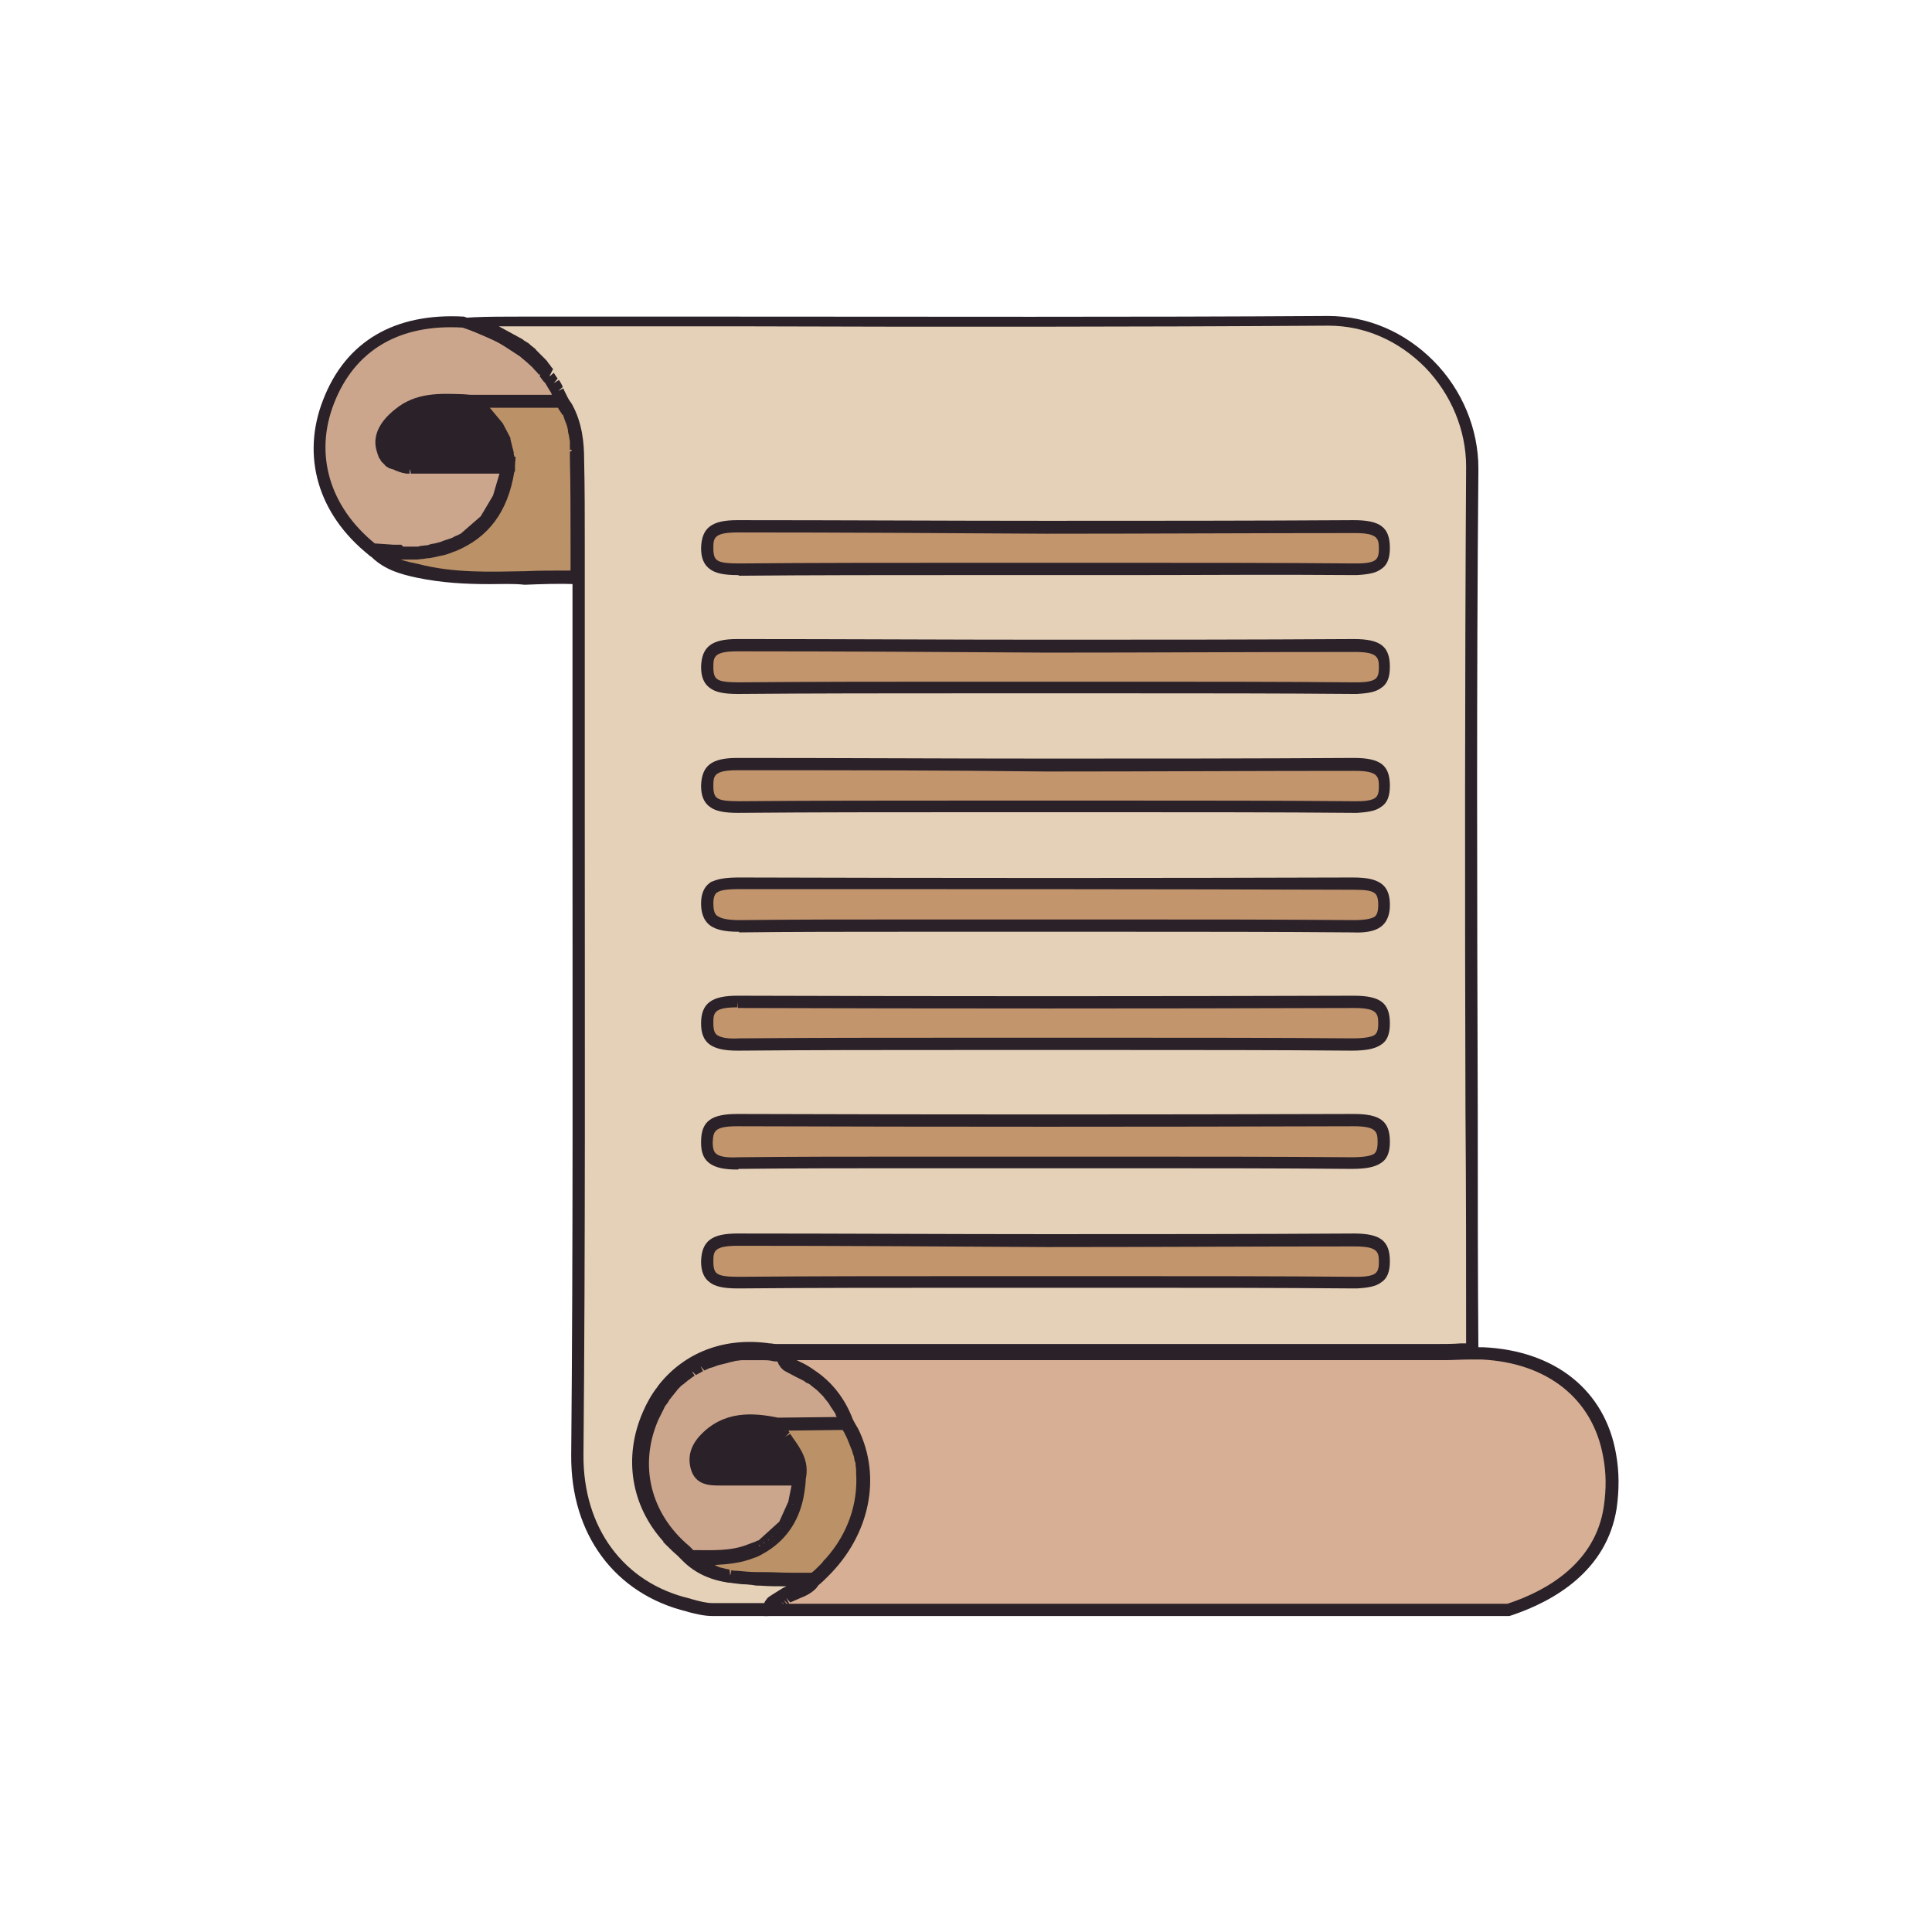 <?xml version="1.0" encoding="utf-8"?>
<!-- Generator: Adobe Illustrator 25.3.1, SVG Export Plug-In . SVG Version: 6.00 Build 0)  -->
<svg version="1.1" id="Layer_1" xmlns="http://www.w3.org/2000/svg" xmlns:xlink="http://www.w3.org/1999/xlink" x="0px" y="0px"
	 viewBox="0 0 299 299" style="enable-background:new 0 0 299 299;" xml:space="preserve">
<style type="text/css">
	.st0{fill:#CBA68D;}
	.st1{fill:#2B2129;}
	.st2{fill:#BB9168;}
	.st3{fill:#E5D1B8;}
	.st4{fill:#CBA58C;}
	.st5{fill:#D7AF94;}
	.st6{fill:#C2956D;}
</style>
<g id="logoMark_00000040551784622246166850000015144491039886353084_">
	<a xlink:href="31.6811764705882" >
		<path id="logoMark__x3C_PathItem_x3E__00000049213851266369968490000016976452478239201450_" class="st0" d="M71.1,61.7
			c-3.3-0.2-6.7-0.3-9.6,2c-1.4,1.2-3.3,3.1-2.6,5.5c0.1,0.2,0.2,0.5,0.3,0.7c0,0.1,0.1,0.1,0.1,0.2c0.1,0.1,0.2,0.3,0.3,0.4
			c0,0.1,0.1,0.1,0.1,0.2c0.1,0.1,0.2,0.2,0.3,0.3c0.1,0,0.1,0.1,0.2,0.1c0.1,0.1,0.3,0.2,0.4,0.3c0.1,0,0.2,0.1,0.2,0.1
			c0.1,0.1,0.3,0.2,0.5,0.2c0.1,0,0.2,0.1,0.3,0.1c0.2,0.1,0.3,0.1,0.5,0.1c0.1,0,0.2,0,0.3,0.1c0.2,0,0.4,0.1,0.6,0.1
			c0.1,0,0.3,0,0.4,0c0.1,0,0.3,0,0.4,0c0.1,0,0.2,0,0.2,0c3.4-0.1,6.9-0.1,10.3,0c1,0,2,0,3,0c0.3,0,0.7,0,1,0c0,0.2,0,0.3-0.1,0.5
			c0,0.2-0.1,0.4-0.1,0.6c0,0.2-0.1,0.4-0.1,0.6c0,0.2-0.1,0.4-0.1,0.6c0,0.2-0.1,0.4-0.1,0.6c0,0.2-0.1,0.4-0.1,0.5
			c-0.1,0.2-0.1,0.4-0.2,0.5c-0.1,0.2-0.1,0.3-0.2,0.5c-0.1,0.2-0.1,0.3-0.2,0.5c-0.1,0.2-0.1,0.3-0.2,0.5c-0.1,0.2-0.2,0.3-0.2,0.5
			c-0.1,0.1-0.1,0.3-0.2,0.4c-0.1,0.2-0.2,0.3-0.3,0.4C76.1,79,76,79.2,76,79.3c-0.1,0.1-0.2,0.3-0.3,0.4c-0.1,0.1-0.2,0.3-0.3,0.4
			c-0.1,0.1-0.2,0.3-0.3,0.4c-0.1,0.1-0.2,0.2-0.3,0.4c-0.1,0.1-0.2,0.2-0.4,0.4c-0.1,0.1-0.2,0.2-0.3,0.3c-0.1,0.1-0.3,0.2-0.4,0.3
			c-0.1,0.1-0.2,0.2-0.3,0.3c-0.1,0.1-0.3,0.2-0.4,0.3c-0.1,0.1-0.2,0.2-0.4,0.3c-0.2,0.1-0.3,0.2-0.5,0.3c-0.1,0.1-0.2,0.2-0.4,0.2
			c-0.2,0.1-0.3,0.2-0.5,0.3c-0.1,0.1-0.2,0.1-0.4,0.2c-0.2,0.1-0.4,0.2-0.6,0.3c-0.1,0-0.2,0.1-0.3,0.1c-0.3,0.1-0.7,0.3-1,0.4
			c-0.5,0.2-0.9,0.3-1.4,0.4c-0.2,0-0.3,0.1-0.5,0.1c-0.3,0.1-0.6,0.1-1,0.2c-0.2,0-0.4,0.1-0.7,0.1c-0.3,0-0.5,0.1-0.8,0.1
			c-0.3,0-0.5,0-0.8,0c-0.2,0-0.4,0-0.6,0c-0.3,0-0.6,0-0.8,0c-0.2,0-0.4,0-0.6,0c-0.3,0-0.6,0-0.9,0c-0.2,0-0.4,0-0.5,0
			c-0.3,0-0.6,0-0.9-0.1c-0.2,0-0.3,0-0.5,0c-0.3,0-0.5-0.1-0.8-0.1c-0.2,0-0.4,0-0.6-0.1c-7.5-6-10.1-14.6-6.8-23
			c3.4-8.7,10.6-12.9,20.9-12.3c2.3,0.8,4.6,1.7,6.7,2.9c0,0,0,0,0,0c0.4,0.2,0.7,0.4,1,0.6c0,0,0,0,0,0c0.3,0.2,0.7,0.4,1,0.7
			c0,0,0,0,0,0c0.3,0.2,0.6,0.5,1,0.7c0,0,0,0,0,0c0.3,0.2,0.6,0.5,0.9,0.8c0,0,0,0,0.1,0c0.3,0.3,0.6,0.5,0.8,0.8
			c0,0,0.1,0.1,0.1,0.1c0.2,0.3,0.5,0.5,0.7,0.8c0,0.1,0.1,0.1,0.1,0.2c0.2,0.3,0.4,0.5,0.6,0.8c0.1,0.1,0.1,0.2,0.2,0.3
			c0.2,0.2,0.3,0.5,0.5,0.7c0.1,0.2,0.2,0.3,0.3,0.5c0.1,0.2,0.2,0.4,0.3,0.6c0.1,0.3,0.3,0.5,0.4,0.8c0,0.1,0.1,0.2,0.1,0.3
			l-13.9,0C72.2,61.8,71.7,61.8,71.1,61.7"/>
	</a>
	<path id="logoMark__x3C_CompoundPathItem_x3E__00000152970818497399992360000010383176191387584948_" class="st1" d="M62.9,86.4
		c-0.1,0-0.2,0-0.3,0l-0.2,0l-0.2,0l-0.4,0c-0.2,0-0.5,0-0.7,0l-3.8-0.3l-0.2-0.2c-7.9-6.3-10.5-15.3-7.1-24
		c3.5-9.1,11.1-13.5,21.8-12.9l0.3,0.1c2.9,1,5,1.9,6.9,3c0.4,0.2,0.7,0.4,1.1,0.7c0.4,0.2,0.7,0.5,1.1,0.7c0.4,0.3,0.7,0.5,1,0.8
		c0.3,0.3,0.7,0.6,1,0.8c0.3,0.3,0.6,0.6,0.9,0.9c0.4,0.4,0.6,0.7,0.9,1l0.2,0.2c0.2,0.3,0.4,0.6,0.6,0.8l0.2,0.2
		c0.2,0.4,0.4,0.6,0.6,0.9c0.1,0.1,0.2,0.3,0.2,0.4l-0.7,0.6l0.8-0.4c0.1,0.2,0.2,0.4,0.3,0.6c0.1,0.3,0.3,0.6,0.4,0.9l0.7,1.6
		l-15.3,0c-0.6,0-1.1,0-1.7-0.1l0,0c-3.2-0.2-6.3-0.3-8.9,1.8c-2,1.7-2.7,3-2.3,4.5c0.1,0.2,0.1,0.4,0.2,0.5
		c0.1,0.2,0.2,0.4,0.3,0.5c0.2,0.2,0.3,0.3,0.4,0.4c0.2,0.2,0.3,0.3,0.4,0.3l0.2,0.1c0.1,0.1,0.2,0.1,0.4,0.2l-0.1,1l0.3-0.9
		c0.1,0,0.3,0.1,0.4,0.1l0.3,0c0.2,0,0.3,0.1,0.5,0.1l0.8,0l0.2,0c3.5-0.1,7.1-0.1,10.3,0l5,0l-0.2,1.5l-0.9,0.1l0.8,0.1L79,73.9
		l-1,0.1l0.9,0.2l-0.2,0.9l-1,0l0.9,0.2l-0.3,0.8l-1,0l0.9,0.3L78,77.3l-1-0.1l0.9,0.3l-0.3,0.8l-1-0.2l0.8,0.4l-0.2,0.3
		c-0.1,0.1-0.1,0.2-0.2,0.4L76.1,79l0.8,0.5l-0.2,0.3c-0.1,0.1-0.2,0.2-0.2,0.3l-0.9-0.3l0.8,0.5l-0.2,0.3c-0.1,0.1-0.2,0.2-0.3,0.3
		L75,80.6l0.7,0.6l-0.2,0.3c-0.1,0.1-0.2,0.2-0.3,0.3l-0.9-0.4L75,82l-0.2,0.2c-0.1,0.1-0.2,0.2-0.3,0.3L73.6,82l0.6,0.7L74,82.9
		c-0.1,0.1-0.2,0.2-0.3,0.3l-0.8-0.6l0.6,0.7l-0.3,0.2c-0.1,0.1-0.3,0.2-0.4,0.2L72,83.1l0.5,0.8l-0.3,0.2c-0.1,0.1-0.3,0.2-0.4,0.2
		l-0.7-0.7l0.4,0.8l-0.3,0.1c-0.2,0.1-0.4,0.2-0.6,0.3l-0.6-0.8l0.4,0.8L70.3,85c-0.3,0.1-0.7,0.3-1.1,0.4c-0.5,0.2-1,0.3-1.5,0.4
		l-0.3,0.1L67.1,85l0.1,0.9c-0.3,0.1-0.6,0.1-0.9,0.2c-0.2,0-0.3,0-0.5,0.1l-0.4,0.1c-0.2,0-0.4,0.1-0.6,0.1c-0.2,0-0.4,0-0.6,0
		l-0.9,0C63.2,86.4,63.1,86.4,62.9,86.4z M62.4,84.6l0.2,0c0.2,0,0.4,0,0.6,0l0.8,0c0.2,0,0.3,0,0.5,0c0.2,0,0.3,0,0.5-0.1l0.9-0.1
		c0.3,0,0.5-0.1,0.8-0.2l0.6-0.1c0.4-0.1,0.9-0.2,1.3-0.4c0.3-0.1,0.6-0.2,0.9-0.3l0.3-0.1c0.3-0.1,0.4-0.2,0.6-0.3l0.5-0.2
		c0.1-0.1,0.2-0.1,0.4-0.2l3.1-2.7l1.9-3.2l1-3.4l-2.9,0c-3.2,0-6.8,0-10.2,0l-0.3,0c-0.1,0-0.2,0-0.3,0l-0.2-0.9l0,0.9
		c-0.1,0-0.2,0-0.3,0c-0.2,0-0.4,0-0.6-0.1c-0.2,0-0.3,0-0.4-0.1c-0.2,0-0.4-0.1-0.6-0.2c-0.2,0-0.3-0.1-0.3-0.1
		c-0.2-0.1-0.4-0.2-0.6-0.2c-0.1-0.1-0.2-0.1-0.3-0.1c-0.2-0.1-0.3-0.2-0.5-0.3c-0.1-0.1-0.2-0.1-0.2-0.2c-0.1-0.1-0.3-0.3-0.4-0.4
		c-0.1-0.1-0.2-0.2-0.2-0.2c-0.1-0.2-0.2-0.4-0.3-0.5c-0.1-0.1-0.1-0.1-0.1-0.2c-0.1-0.3-0.2-0.5-0.3-0.9c-1-3.3,1.9-5.7,2.9-6.5
		c3.2-2.6,6.9-2.4,10.2-2.3l0,0.9l0-0.9l0,0c0.5,0,1.1,0.1,1.6,0.1l12.4,0c0-0.1-0.1-0.2-0.1-0.3L84.8,60c-0.1-0.2-0.3-0.5-0.4-0.7
		L84.1,59c-0.2-0.3-0.4-0.5-0.6-0.8l0.6-0.8l-0.7,0.6c-0.2-0.3-0.4-0.5-0.7-0.8c-0.3-0.4-0.6-0.6-0.9-0.9c-0.3-0.3-0.6-0.5-0.9-0.8
		c-0.3-0.3-0.6-0.5-0.9-0.7c-0.3-0.2-0.6-0.4-1-0.7c-0.3-0.2-0.7-0.4-1-0.6c-1.8-1-3.7-1.9-6.4-2.8c-9.8-0.6-16.7,3.5-19.9,11.7
		c-3.1,7.9-0.7,16,6.3,21.7l2.9,0.2c0.4,0,0.6,0,0.9,0l0.3,0L62.4,84.6z"/>
	<a xlink:href="85.5286274509804" >
		<path id="logoMark__x3C_PathItem_x3E__00000026881531354947836420000006118795586362403976_" class="st1" d="M73.2,62.6
			c0.1,0.1,0.2,0.1,0.3,0.2c0.1,0.1,0.2,0.1,0.3,0.2c0.1,0.1,0.2,0.2,0.3,0.2c0.1,0.1,0.2,0.1,0.3,0.2c0.1,0.1,0.2,0.1,0.2,0.2
			c0.1,0.1,0.2,0.2,0.3,0.3c0,0,0,0,0,0c0.8,0.8,1.6,1.7,2.2,2.7c0,0,0,0,0,0c0.1,0.2,0.2,0.4,0.3,0.6c0,0,0,0,0,0
			c0.1,0.2,0.2,0.4,0.3,0.6c0,0,0,0,0,0c0.1,0.2,0.2,0.4,0.2,0.6c0,0,0,0,0,0.1c0.1,0.2,0.1,0.4,0.2,0.6c0,0,0,0.1,0,0.1
			c0,0.2,0.1,0.4,0.1,0.6c0,0.1,0,0.1,0,0.2c0,0.2,0,0.4,0.1,0.6c0,0.1,0,0.2,0,0.2c0,0.2,0,0.3,0,0.5c0,0.1,0,0.2,0,0.3
			c-1.3,0-2.7,0-4,0c-0.9,0-1.9,0-2.9,0c-2.5,0-4.9,0-7.4,0c-2.7,0-4.2-0.8-4.8-2.6c-0.6-2.2,1.1-3.9,2.4-5c0.2-0.2,0.5-0.4,0.7-0.5
			c0.1,0,0.1-0.1,0.2-0.1c0.2-0.1,0.4-0.3,0.7-0.4c0,0,0,0,0,0c0.2-0.1,0.5-0.2,0.7-0.3c0.1,0,0.1,0,0.2-0.1
			c0.2-0.1,0.4-0.1,0.7-0.2c0,0,0.1,0,0.1,0c0.3-0.1,0.5-0.1,0.8-0.2c0.1,0,0.1,0,0.2,0c0.2,0,0.4-0.1,0.7-0.1c0,0,0.1,0,0.1,0
			c0.3,0,0.5,0,0.8-0.1c0.1,0,0.1,0,0.2,0c0.2,0,0.4,0,0.6,0c0,0,0.1,0,0.1,0c0.4,0,0.8,0,1.2,0c0,0,0,0,0.1,0c0.4,0,0.8,0,1.2,0.1
			c0.5,0,1.1,0.1,1.6,0.1c0.1,0.1,0.2,0.1,0.2,0.2C73,62.5,73.1,62.6,73.2,62.6z"/>
	</a>
	<path id="logoMark__x3C_CompoundPathItem_x3E__00000109012669903403418650000008039582496844403380_" class="st1" d="M64,72.7
		c-3,0-4.8-1.1-5.5-3.3c-0.9-3,1.8-5.3,2.7-6c0.3-0.2,0.5-0.4,0.8-0.6l0.2-0.1c0.2-0.2,0.5-0.3,0.7-0.4c0.3-0.2,0.6-0.3,0.9-0.4
		l0.2-0.1c0.2-0.1,0.5-0.2,0.7-0.2c0.4-0.1,0.6-0.2,0.9-0.2l0.2,0c0.2,0,0.5-0.1,0.7-0.1c0.4,0,0.7-0.1,1-0.1l0.2,0
		c0.3,0,0.5,0,0.8,0c0.5,0,0.9,0,1.3,0l1.3,0.1c0.5,0,1.1,0.1,1.6,0.1l0.3,0l0.4,0.3L73,62.5l0.6-0.7l0.4,0.3l-0.4,0.9l0.6-0.7
		l0.4,0.3l-0.4,0.8l0.6-0.7l0.4,0.3l-0.5,0.8l0.6-0.7l0.2,0.2c1,1,1.8,1.9,2.4,2.9c0.1,0.2,0.3,0.4,0.4,0.7c0.1,0.2,0.2,0.5,0.3,0.7
		c0.1,0.3,0.2,0.5,0.3,0.7c0.1,0.3,0.2,0.5,0.2,0.8c0.1,0.3,0.1,0.6,0.2,0.8c0.1,0.4,0.1,0.6,0.1,0.8l0,0.3c0,0.2,0,0.3,0,0.5l0,0.3
		l0,0.9l-7.8,0c-2.5,0-4.9,0-7.4,0C64.1,72.7,64,72.7,64,72.7z M65.9,62.3l0.2,0.9c-0.2,0-0.5,0.1-0.7,0.1c-0.3,0.1-0.5,0.1-0.7,0.2
		c-0.4,0.1-0.6,0.2-0.8,0.3c-0.2,0.1-0.4,0.2-0.6,0.4L63,64.4c-0.2,0.1-0.4,0.3-0.6,0.5c-1.9,1.5-2.5,2.8-2.1,4.1c0.3,0.9,1,2,3.9,2
		c2.5-0.1,5-0.1,7.4,0l6.5,0l0.3-0.1l-0.9,0.1c0-0.2,0-0.3-0.1-0.5c-0.1-0.3-0.1-0.5-0.1-0.7c-0.1-0.3-0.1-0.5-0.2-0.7
		c-0.1-0.3-0.2-0.4-0.2-0.6c-0.1-0.2-0.2-0.4-0.3-0.6c-0.1-0.2-0.2-0.4-0.3-0.6c-0.5-0.9-1.2-1.7-2.1-2.5l-1.8-1.5
		c-0.4,0-0.9,0-1.3-0.1L69.8,63c-0.4,0-0.8,0-1.2,0c-0.3,0-0.6,0-0.8,0l-0.2-0.9l0,0.9c-0.2,0-0.5,0-0.7,0.1c-0.3,0-0.5,0.1-0.7,0.1
		L65.9,62.3z"/>
	<a xlink:href="40.0454901960784" >
		<path id="logoMark__x3C_PathItem_x3E__00000075124844226717336210000005144310366902524092_" class="st2" d="M81.3,89.3
			c-5.5,0.1-11.1,0.3-16.6-0.8c-2.3-0.5-4.6-1.1-6.5-2.8c0.1,0,0.2,0,0.3,0c0.2,0,0.5,0,0.7,0.1c0.2,0,0.4,0,0.6,0
			c0.2,0,0.5,0,0.8,0.1c0.2,0,0.4,0,0.6,0c0.3,0,0.5,0,0.8,0c0.2,0,0.4,0,0.6,0c0.1,0,0.1,0,0.2,0c0.1,0,0.2,0,0.4,0
			c0.3,0,0.7,0,1,0c0.2,0,0.4,0,0.6,0c0.3,0,0.6-0.1,1-0.1c0.2,0,0.4,0,0.6-0.1c0.3-0.1,0.7-0.1,1-0.2c0.2,0,0.3-0.1,0.5-0.1
			c0.5-0.1,1-0.3,1.5-0.4c0.4-0.1,0.7-0.2,1-0.4c5-2,7.8-6.1,8.7-12.4h0l0-0.2l0-0.2l0,0c0-0.2,0-0.4,0-0.7c0-0.1,0-0.2,0-0.3
			c0-0.2,0-0.4-0.1-0.5c0-0.1,0-0.2-0.1-0.3c0-0.2-0.1-0.3-0.1-0.5c0-0.1-0.1-0.2-0.1-0.3c0-0.1-0.1-0.3-0.1-0.4
			c0-0.1-0.1-0.2-0.1-0.3c0-0.1-0.1-0.3-0.1-0.4c0-0.1-0.1-0.2-0.1-0.3c-0.1-0.1-0.1-0.2-0.2-0.4c0-0.1-0.1-0.2-0.2-0.3
			c-0.1-0.1-0.1-0.2-0.2-0.3c-0.1-0.1-0.1-0.2-0.2-0.3c-0.1-0.1-0.1-0.2-0.2-0.3c-0.1-0.1-0.1-0.2-0.2-0.3c-0.1-0.1-0.2-0.2-0.2-0.3
			c-0.1-0.1-0.1-0.2-0.2-0.3c-0.1-0.1-0.2-0.2-0.2-0.3c-0.1-0.1-0.1-0.2-0.2-0.3c-0.1-0.1-0.2-0.2-0.3-0.3c-0.1-0.1-0.2-0.2-0.2-0.2
			c-0.1-0.1-0.2-0.2-0.3-0.3c-0.1-0.1-0.2-0.2-0.2-0.2c-0.1-0.1-0.2-0.2-0.3-0.3c-0.1-0.1-0.2-0.2-0.2-0.2c-0.1-0.1-0.2-0.2-0.3-0.2
			c-0.1-0.1-0.2-0.1-0.3-0.2c-0.1-0.1-0.2-0.2-0.3-0.2c-0.1-0.1-0.2-0.1-0.2-0.2c0,0,0,0,0,0l13.5,0c0.1,0.2,0.2,0.4,0.3,0.5
			c0.1,0.2,0.2,0.3,0.3,0.5c0.1,0.2,0.2,0.4,0.3,0.6c0.1,0.2,0.2,0.3,0.2,0.5c0.1,0.2,0.1,0.4,0.2,0.6c0.1,0.2,0.1,0.3,0.2,0.5
			c0.1,0.2,0.1,0.4,0.2,0.6c0,0.2,0.1,0.3,0.1,0.5c0,0.2,0.1,0.4,0.1,0.6c0,0.2,0.1,0.3,0.1,0.5c0,0.2,0.1,0.5,0.1,0.7
			c0,0.1,0,0.3,0,0.4c0,0.3,0,0.5,0.1,0.8c0,0.1,0,0.2,0,0.3c0,0.4,0,0.7,0,1.1c0.1,4.4,0.1,8.8,0.1,13.1c0,1.7,0,3.5,0,5.2
			C86.6,89.2,83.9,89.3,81.3,89.3z"/>
	</a>
	<path id="logoMark__x3C_CompoundPathItem_x3E__00000155135932162275345270000012049249469015119293_" class="st1" d="M75.8,90.4
		c-3.8,0-7.5-0.2-11.3-1c-2.4-0.5-4.9-1.2-6.9-3.1l-2.1-1.9l2.8,0.3l0.1,0.7l0.1-0.1l0.1-0.6l3.8,0.2l0.2,0.9l0-0.9l0.3,0
		c0.3,0,0.6,0,1,0l0.6,0c0.3,0,0.6-0.1,0.9-0.1l0.5-0.1c0.3,0,0.7-0.1,1-0.2l0.5-0.1c0.5-0.1,1-0.2,1.4-0.4c0.3-0.1,0.7-0.2,1-0.4
		c4.7-1.9,7.3-5.7,8.1-11.6l0-0.2l0-0.1c0-0.2,0-0.4,0-0.6l0.9-0.3l-0.9,0.1c0-0.2,0-0.3,0-0.5l-0.6-2.3l-1.4-2.3L72.9,63l-2.1-1.7
		l2.6,0l14,0l0.3,0.4c0.1,0.1,0.2,0.3,0.3,0.5l0.2,0.3c0.1,0.1,0.2,0.3,0.2,0.4c0.1,0.2,0.2,0.3,0.2,0.5l0.1,0.3
		c0.1,0.1,0.1,0.3,0.2,0.4c0.1,0.2,0.1,0.3,0.2,0.5l0.1,0.3c0,0.1,0.1,0.3,0.1,0.4c0.1,0.2,0.1,0.3,0.1,0.5l0.1,0.3
		c0,0.1,0.1,0.2,0.1,0.4c0,0.2,0.1,0.3,0.1,0.5l0.1,0.7c0,0.2,0,0.4,0.1,0.6l-0.9,0.4l0.9-0.1l0,0.3c0,0.3,0,0.5,0.1,0.8l0,0.3
		c0,0.4,0,0.7,0,1.1c0.1,4.3,0.1,8.8,0.1,13l0,6.3l-1,0c-2.7-0.1-5.3,0-7.9,0.1h0l0-0.9l0,0.9C79.4,90.3,77.6,90.4,75.8,90.4z
		 M81.2,88.4l0,0.9L81.2,88.4c2.3-0.1,4.7-0.1,7.1-0.1l0-4.3c0-4.3,0-8.8-0.1-13.1c0-0.3,0-0.7,0-1l0.9-0.3l-0.9,0
		c0-0.3,0-0.5,0-0.8l0-0.4c0-0.3-0.1-0.5-0.1-0.7l-0.1-0.5c-0.1-0.3-0.1-0.5-0.1-0.6l-0.1-0.5c-0.1-0.3-0.1-0.4-0.2-0.6l-0.2-0.5
		c-0.1-0.3-0.1-0.4-0.2-0.6c0-0.1-0.1-0.2-0.1-0.3L87,64.2c-0.1-0.3-0.2-0.4-0.3-0.5c0-0.1-0.1-0.2-0.2-0.3l-0.1-0.2
		c0,0,0-0.1-0.1-0.1l-10.5,0l2,2.4l1.1,2.1c0.1,0.1,0.1,0.3,0.1,0.4l0.1,0.4c0,0.1,0.1,0.3,0.1,0.4l0.1,0.4c0,0.1,0.1,0.3,0.1,0.4
		l0.1,0.4c0,0.2,0,0.4,0.1,0.6l0,0.1l0.2,0l-0.1,1.3l0,0.1l0,0.9h-0.1c-1,6.2-4,10.2-9.1,12.3c-0.4,0.1-0.7,0.3-1.1,0.4
		c-0.5,0.2-1.1,0.3-1.6,0.4l-0.4,0.1c-0.5,0.1-0.9,0.2-1.3,0.2l-0.6,0.1c-0.4,0-0.7,0.1-1,0.1l-0.6,0c-0.3,0-0.7,0-1,0l-0.4,0
		l-0.5,0c0.9,0.3,1.8,0.5,2.8,0.7C70.2,88.7,75.8,88.5,81.2,88.4z"/>
	<a xlink:href="16.8117647058824" >
		<path id="logoMark__x3C_PathItem_x3E__00000024702157501308922600000013899942596327672213_" class="st3" d="M119.2,248.7
			c-0.1,0.1-0.1,0.2-0.1,0.2c0,0.1-0.1,0.2-0.1,0.2h-8.6c-1.2,0-2.3-0.3-3.5-0.6l-0.3-0.1c-10.7-2.6-17.3-11.5-17.2-23.3
			c0.3-32.8,0.2-66.2,0.2-98.5c0-12.3,0-24.6,0-36.8h0l0-0.2c0-1.8,0-3.6,0-5.4c0-4.3,0-8.7-0.1-13.1c0-2.5-0.3-5.4-1.7-8
			c-0.2-0.4-0.4-0.7-0.7-1.1c-0.2-0.4-0.3-0.8-0.5-1.2c-0.1-0.1-0.1-0.3-0.2-0.4c-0.1-0.3-0.3-0.5-0.4-0.8c-0.1-0.2-0.2-0.3-0.3-0.4
			c-0.1-0.2-0.3-0.4-0.4-0.7c-0.1-0.1-0.2-0.3-0.3-0.4c-0.1-0.2-0.3-0.4-0.4-0.6c-0.1-0.1-0.2-0.3-0.3-0.4c-0.1-0.2-0.3-0.4-0.5-0.5
			c-0.1-0.1-0.3-0.3-0.4-0.4c-0.2-0.2-0.3-0.3-0.5-0.5c-0.1-0.1-0.3-0.3-0.4-0.4c-0.2-0.1-0.3-0.3-0.5-0.4c-0.1-0.1-0.3-0.2-0.4-0.4
			c-0.2-0.1-0.3-0.3-0.5-0.4c-0.1-0.1-0.3-0.2-0.5-0.3c-0.2-0.1-0.4-0.2-0.5-0.4c-0.2-0.1-0.3-0.2-0.5-0.3c-0.2-0.1-0.4-0.2-0.5-0.3
			c-0.2-0.1-0.3-0.2-0.5-0.3c-0.2-0.1-0.4-0.2-0.6-0.3c-0.2-0.1-0.3-0.2-0.5-0.3c-0.2-0.1-0.4-0.2-0.6-0.3c-0.2-0.1-0.4-0.2-0.5-0.3
			c-0.2-0.1-0.4-0.2-0.6-0.2c-0.2-0.1-0.4-0.2-0.6-0.2c-0.2-0.1-0.4-0.1-0.5-0.2c-0.2-0.1-0.4-0.2-0.6-0.2c-0.2-0.1-0.3-0.1-0.5-0.2
			c-0.2-0.1-0.4-0.2-0.7-0.2c0,0,0,0,0,0c0.1,0,0.3,0,0.4,0c1-0.1,2.1-0.1,3.1-0.1c12.4,0,24.8,0,37.3,0c30.1,0,61.2,0.1,91.9-0.1
			c0,0,0.1,0,0.1,0c5.8,0,11.3,2.4,15.5,6.6c4.3,4.4,6.8,10.2,6.7,16c-0.3,33.2-0.2,67-0.1,99.7c0,12.3,0,24.6,0.1,36.9
			c-0.5,0-1.1,0-1.6,0c-1.3,0-2.6,0.1-3.9,0.1c-29.9,0-59.8,0-89.6,0l-12,0c-0.2,0-0.3,0-0.5,0c-0.4,0-0.7,0-1.1-0.1
			c-6.7-0.9-12.6,1.4-16.3,6.2c-0.1,0.1-0.2,0.2-0.2,0.3c-0.4,0.5-0.8,1.1-1.1,1.7c-0.3,0.6-0.7,1.2-0.9,1.9
			c-3.3,7.7-1.3,15.8,5.1,21.1l0.5,0.5h0l0.1,0l0,0l-0.1,0l1.3,0.4l-1,0c1.8,1.8,4.2,2.8,7.1,3.1c0.7,0.1,1.4,0.1,2.1,0.2
			c0.3,0,0.5,0,0.8,0c0.5,0,0.9,0,1.4,0.1c0,0,0.1,0,0.1,0c1.4,0,2.7,0.1,4.1,0.1c0.1,0,0.3,0,0.4,0c0.9,0,1.8,0,2.7,0c0,0,0,0,0,0
			c-0.2,0.2-0.3,0.3-0.5,0.5c0,0-0.1,0-0.1,0.1c-0.2,0.1-0.4,0.3-0.6,0.4c0,0-0.1,0-0.1,0.1c-0.2,0.1-0.4,0.2-0.6,0.3
			c0,0-0.1,0-0.1,0.1c-0.2,0.1-0.4,0.2-0.6,0.3c0,0,0,0,0,0c-0.2,0.1-0.5,0.2-0.7,0.3c-0.1,0-0.2,0.1-0.3,0.1
			c-0.1,0-0.1,0.1-0.2,0.1c-0.1,0.1-0.2,0.1-0.3,0.2c-0.1,0-0.1,0.1-0.2,0.1c-0.1,0.1-0.2,0.1-0.3,0.2c-0.1,0-0.1,0.1-0.2,0.1
			c-0.1,0.1-0.2,0.1-0.3,0.2c-0.1,0.1-0.1,0.1-0.2,0.2c-0.1,0.1-0.2,0.1-0.2,0.2c-0.1,0.1-0.1,0.1-0.2,0.2
			C119.3,248.5,119.2,248.6,119.2,248.7z"/>
	</a>
	<path id="logoMark__x3C_CompoundPathItem_x3E__00000070825908479348524460000003983482335496871849_" class="st1" d="M118.9,250.1
		h-8.6c-1.3,0-2.5-0.3-3.7-0.6l-0.3-0.1c-11.1-2.7-18-11.9-17.9-24.2c0.3-32.8,0.2-66.2,0.2-98.4c0-12.3,0-24.6,0-36.9l0-5.6
		c0-4.3,0-8.7-0.1-13.1c0-2.3-0.2-5.1-1.6-7.5c-0.2-0.3-0.4-0.7-0.6-1l-0.1-0.2c-0.2-0.4-0.3-0.8-0.5-1.2l-0.2-0.4
		c-0.1-0.3-0.3-0.5-0.4-0.7l-0.3-0.4c-0.2-0.3-0.3-0.4-0.4-0.6l-0.3-0.5c-0.1-0.2-0.2-0.3-0.4-0.5l-0.2-0.3
		c-0.2-0.3-0.4-0.5-0.5-0.6l-0.3-0.3c-0.2-0.2-0.4-0.4-0.5-0.5l-0.4-0.3c-0.2-0.1-0.3-0.3-0.5-0.4l-0.4-0.3
		c-0.2-0.1-0.3-0.3-0.5-0.4L77,52.9L72.6,51l-4.2-1.6l4.9-0.3c2.3-0.1,4.6-0.1,6.9-0.1c11.2,0,22.4,0,33.5,0l0.6,0
		c29.9,0,60.8,0.1,91.2-0.1c6.2,0,11.9,2.5,16.3,6.9c4.5,4.5,7,10.6,7,16.7c-0.3,33.2-0.2,66.9-0.1,99.6c0,12.4,0,24.7,0.1,37l0,0.9
		l-2.5,0c-1.3,0-2.6,0.1-3.9,0.1l-101.6,0l-0.5,0c-0.4,0-0.8,0-1.2-0.1c-6.3-0.9-11.9,1.2-15.5,5.8l-0.2,0.3
		c-0.4,0.5-0.7,1.1-1.1,1.6c-0.3,0.6-0.6,1.1-0.9,1.8c-3.1,7.3-1.3,15,4.9,20.1l0.4,0.4l8,2.3l-5.2-0.1c1.2,0.6,2.7,1.1,4.3,1.2
		c0.7,0.1,1.4,0.1,2.1,0.2l1,0c0.4,0,0.7,0,1.1,0c1.5,0,2.8,0.1,4.2,0.1l0.2,0c1.1,0,2,0,2.9,0l2.1,0l-1.4,1.5
		c-0.2,0.2-0.4,0.4-0.6,0.6c-0.3,0.2-0.5,0.4-0.8,0.5c-0.4,0.2-0.6,0.3-0.8,0.4l-1.8,0.8l-0.6-0.7l0.4,0.8l-0.3,0.1l-0.7-0.7
		l0.5,0.8l-0.2,0.2l-0.7-0.6l0.6,0.7l-0.2,0.2l-0.8-0.5l0.6,0.7l-0.2,0.2l-0.9-0.4l0.7,0.6l-0.6,1L118.9,250.1z M87.9,61.6
		c0.2,0.4,0.5,0.7,0.7,1.1c1.5,2.8,1.8,5.8,1.8,8.4c0.1,4.3,0.1,8.8,0.1,13l0,5.7c0,12.3,0,24.6,0,36.8c0,32.3,0.1,65.7-0.2,98.5
		c-0.1,11.3,6.2,19.9,16.5,22.3l0.3,0.1c1.1,0.3,2.2,0.6,3.2,0.6h8c0,0,0,0,0-0.1l0,0c0.1-0.1,0.1-0.2,0.2-0.3
		c0.1-0.2,0.2-0.2,0.2-0.3c0.1-0.1,0.2-0.2,0.2-0.2l0.3-0.2c0.1-0.1,0.2-0.1,0.3-0.2l1.6-1c0.2-0.1,0.4-0.2,0.6-0.3
		c-1.4,0-2.7,0-4-0.1c-0.4,0-0.8,0-1.2-0.1l-1-0.1c-0.7,0-1.4-0.1-2.1-0.2c-3.2-0.3-5.8-1.5-7.7-3.4l-0.9-0.9
		c-0.6-0.5-1.2-1.1-1.8-1.7l-0.4-0.4l0.1,0c-5-5.5-6.3-13-3.2-20.1c0.3-0.7,0.6-1.3,1-2c0.4-0.7,0.8-1.3,1.2-1.8l0.2-0.3
		c4-5.1,10.2-7.5,17.2-6.5c0.3,0,0.7,0.1,1,0.1l0.6,0l101.6,0c1.3,0,2.6,0,3.8-0.1l0.8,0c0-12,0-24-0.1-36
		c-0.1-32.7-0.1-66.5,0.1-99.7c0-5.6-2.3-11.2-6.4-15.4c-4.1-4.1-9.3-6.4-14.9-6.4c-30.5,0.2-61.5,0.2-91.4,0.1l-0.6,0
		c-12.1,0-24.3,0-36.4,0l3.3,1.8c0.2,0.1,0.4,0.2,0.6,0.4l0.5,0.3c0.2,0.1,0.4,0.3,0.5,0.4l0.5,0.4c0.2,0.1,0.3,0.3,0.5,0.5l0.4,0.4
		c0.2,0.2,0.3,0.3,0.5,0.5l0.4,0.4c0.2,0.2,0.3,0.3,0.4,0.5l0.4,0.5c0.1,0.2,0.3,0.4,0.4,0.5L85,58.3l0.7-0.6l0.2,0.3
		c0.1,0.2,0.3,0.4,0.4,0.6l-0.6,0.7l0.8-0.5l0.2,0.3c0.1,0.2,0.3,0.5,0.4,0.8l-0.7,0.6l0.8-0.4l0.1,0.3
		C87.5,60.8,87.7,61.2,87.9,61.6z"/>
	<a xlink:href="40.0454901960784" >
		<path id="logoMark__x3C_PathItem_x3E__00000159434144387382979900000006518500300111479687_" class="st2" d="M123.6,230.7
			c0.1-0.7,0.1-1.3,0.2-2c0.5-2.4-0.7-4-1.8-5.7c-0.1-0.2-0.3-0.4-0.4-0.6c0-0.1-0.1-0.1-0.1-0.2c-0.1-0.2-0.2-0.3-0.3-0.5
			c0-0.1-0.1-0.2-0.1-0.2c-0.1-0.1-0.2-0.3-0.2-0.4c0-0.1-0.1-0.2-0.1-0.3c0-0.1-0.1-0.2-0.1-0.3l0.1,0l10.4-0.2
			c0.1,0.2,0.2,0.4,0.3,0.6c0.2,0.3,0.3,0.5,0.4,0.8c0.1,0.2,0.2,0.5,0.3,0.7c0.1,0.3,0.2,0.5,0.3,0.8c0.1,0.3,0.2,0.5,0.3,0.8
			c0.1,0.2,0.2,0.5,0.2,0.7c0.1,0.3,0.1,0.6,0.2,1c0,0.2,0.1,0.4,0.1,0.6c0.1,0.4,0.1,0.8,0.1,1.2c0,0.1,0,0.2,0,0.4
			c0.3,4.8-1.4,9.7-4.9,13.8c-0.2,0.2-0.3,0.3-0.5,0.5c-0.2,0.3-0.5,0.5-0.7,0.8c-0.4,0.4-0.9,0.8-1.3,1.2c-1.2,0-2.3,0-3.5,0
			c-1.4,0-2.7,0-4.1-0.1c0,0-0.1,0-0.1,0c-0.3,0-0.7,0-1,0c-1.1,0-2.1-0.1-3.2-0.2c-0.3,0-0.6-0.1-1-0.1c-0.1,0-0.2,0-0.3-0.1
			c-0.2,0-0.4-0.1-0.6-0.1c-0.1,0-0.2-0.1-0.3-0.1c-0.2,0-0.4-0.1-0.5-0.1c-0.1,0-0.2-0.1-0.3-0.1c-0.2-0.1-0.3-0.1-0.5-0.2
			c-0.1,0-0.2-0.1-0.3-0.1c-0.2-0.1-0.3-0.1-0.4-0.2c-0.1-0.1-0.2-0.1-0.3-0.2c-0.1-0.1-0.3-0.2-0.4-0.2c-0.1-0.1-0.2-0.1-0.3-0.2
			c-0.1-0.1-0.3-0.2-0.4-0.3c-0.1-0.1-0.2-0.1-0.3-0.2c-0.1-0.1-0.2-0.1-0.3-0.2l-0.2-0.2c0.5,0,0.9,0,1.4,0c2.5,0,5,0,7.5-1
			c0.7-0.3,1.3-0.6,1.9-1C121.3,237.4,123.1,234.5,123.6,230.7z"/>
	</a>
	<path id="logoMark__x3C_CompoundPathItem_x3E__00000058555243120518360500000011108061155072274576_" class="st1" d="M126.2,245.3
		l-0.3,0c-1.1,0-2.3,0-3.4,0c-1.4,0-2.8,0-4.2-0.1l-1.1,0c-1.1,0-2.2-0.1-3.3-0.2c-0.3,0-0.7-0.1-1-0.1l-0.2,0
		c-0.3-0.1-0.5-0.1-0.8-0.2l-0.3-0.1c-0.3-0.1-0.5-0.1-0.7-0.2l-0.3-0.1c-0.3-0.1-0.4-0.2-0.6-0.2l-0.3-0.1
		c-0.2-0.1-0.4-0.2-0.5-0.2l-0.3-0.2c-0.2-0.1-0.3-0.2-0.5-0.3l-0.3-0.2c-0.1-0.1-0.3-0.2-0.4-0.3l-0.9-0.7l-1.7-1.6l2.3,0
		c0.5,0,0.9,0,1.4,0c2.4,0,4.9,0,7.2-0.9c0.6-0.2,1.2-0.5,1.8-0.9c2.8-1.7,4.4-4.4,4.9-7.9l0,0c0.1-0.6,0.1-1.3,0.2-1.9
		c0.4-2.1-0.6-3.6-1.7-5.1l-0.6-0.8c-0.1-0.2-0.2-0.3-0.3-0.5l-0.1-0.2c-0.1-0.2-0.2-0.4-0.3-0.5l-0.8-1.9l1.4,0l11-0.2l0.3,0.5
		c0.1,0.1,0.2,0.3,0.2,0.4l0.2,0.4c0.1,0.2,0.2,0.4,0.4,0.7c0.1,0.2,0.2,0.4,0.2,0.5l0.2,0.4c0.1,0.2,0.2,0.4,0.3,0.6
		c0.1,0.2,0.1,0.4,0.2,0.6l0.1,0.5c0.1,0.2,0.1,0.4,0.2,0.5c0.1,0.3,0.1,0.5,0.2,0.8l0.1,0.4c0,0.1,0.1,0.3,0.1,0.4
		c0.1,0.4,0.1,0.9,0.2,1.3l0,0.4c0.4,5.1-1.5,10.3-5.2,14.5c-0.1,0.1-0.2,0.2-0.3,0.3l-0.3,0.3c-0.2,0.2-0.4,0.4-0.6,0.7
		c-0.4,0.4-0.9,0.9-1.4,1.3L126.2,245.3z M110.6,242.2l0.2,0.1c0.1,0.1,0.3,0.1,0.4,0.2l0.3,0.1c0.2,0,0.3,0.1,0.5,0.1l0.3,0.1
		c0.2,0,0.4,0.1,0.6,0.1l0.1,1l0.2-0.9c0.3,0.1,0.6,0.1,0.9,0.1c1,0.1,2.1,0.2,3.1,0.2l1,0c1.5,0,2.8,0.1,4.2,0.1c1.1,0,2.1,0,3.2,0
		c0.4-0.3,0.7-0.6,1-0.9c0.2-0.2,0.4-0.4,0.6-0.6l0.3-0.4c0.1-0.1,0.2-0.2,0.3-0.3c3.4-3.8,5-8.5,4.7-13.2l0-0.4
		c0-0.4-0.1-0.8-0.1-1.1c0-0.1,0-0.2-0.1-0.3l-0.1-0.5c0-0.2-0.1-0.5-0.2-0.7c0-0.1-0.1-0.3-0.1-0.4l-0.2-0.5
		c-0.1-0.2-0.1-0.3-0.2-0.5c-0.1-0.2-0.1-0.3-0.2-0.5l-0.2-0.5c-0.1-0.1-0.1-0.3-0.2-0.4c-0.1-0.2-0.2-0.4-0.3-0.6l-0.2-0.3
		l-8.4,0.1c0.1,0.1,0.1,0.2,0.2,0.3l-0.7,0.7l0.8-0.5l0.4,0.6c1.2,1.7,2.6,3.6,2,6.4c0,0.6-0.1,1.3-0.2,2c-0.6,4.1-2.6,7.2-5.8,9.2
		c-0.7,0.4-1.3,0.8-2,1C114.7,241.9,112.6,242.1,110.6,242.2z M121.4,221.4l-0.3,0.3l0.5-0.3L121.4,221.4z"/>
	<a xlink:href="85.5286274509804" >
		<path id="logoMark__x3C_PathItem_x3E__00000160186345271815246970000003728739363079829641_" class="st1" d="M123.4,228.4l-3,0
			c-2.9,0-5.9,0-8.8,0l-0.3,0c-1.4,0-2.8,0-3.2-1.7c-0.4-1.4,0-2.7,1.2-3.9c0.2-0.2,0.4-0.4,0.7-0.6c0.1-0.1,0.1-0.1,0.2-0.2
			c0.2-0.1,0.3-0.3,0.5-0.4c0.1-0.1,0.2-0.1,0.2-0.2c0.2-0.1,0.4-0.2,0.6-0.3c0.1,0,0.1-0.1,0.2-0.1c0.2-0.1,0.5-0.2,0.7-0.3
			c0.1,0,0.2-0.1,0.3-0.1c0.2-0.1,0.3-0.1,0.5-0.2c0.1,0,0.2-0.1,0.3-0.1c0.2,0,0.3-0.1,0.5-0.1c0.1,0,0.2,0,0.3-0.1
			c0.2,0,0.5-0.1,0.8-0.1c0.1,0,0.2,0,0.3,0c0.2,0,0.3,0,0.5,0c0.1,0,0.2,0,0.4,0c0.2,0,0.4,0,0.6,0c0.1,0,0.2,0,0.3,0
			c0.3,0,0.6,0.1,0.9,0.1c0,0,0.1,0,0.1,0c0.3,0,0.6,0.1,1,0.1c0,0,0,0,0.1,0c0.3,0.1,0.7,0.1,1.1,0.2c0,0.1,0.1,0.3,0.2,0.4
			c0,0.1,0.1,0.2,0.1,0.3c0.1,0.2,0.2,0.3,0.3,0.5c0,0.1,0.1,0.2,0.1,0.3c0.1,0.2,0.2,0.3,0.3,0.5c0,0.1,0.1,0.1,0.1,0.2
			c0.2,0.2,0.3,0.4,0.5,0.7c0.1,0.2,0.3,0.4,0.4,0.6c0,0,0.1,0.1,0.1,0.1c0.1,0.2,0.2,0.3,0.3,0.5c0,0,0,0.1,0.1,0.1
			c0.1,0.2,0.2,0.3,0.3,0.5c0,0,0,0.1,0.1,0.1c0.1,0.2,0.2,0.3,0.2,0.5c0,0,0,0.1,0,0.1c0.1,0.2,0.1,0.4,0.2,0.6c0,0,0,0.1,0,0.1
			c0,0.2,0.1,0.4,0.1,0.6c0,0.1,0,0.1,0,0.2c0,0.2,0,0.4,0,0.5c0,0.1,0,0.2,0,0.3C123.4,228.2,123.4,228.3,123.4,228.4z"/>
	</a>
	<path id="logoMark__x3C_CompoundPathItem_x3E__00000000930253461737195800000008833222282768636805_" class="st1" d="M124.2,229.4
		l-3.8,0c-2.9,0-5.9,0-8.8,0l-0.3,0c-1.5,0-3.5,0-4.1-2.3c-0.5-1.7,0-3.3,1.4-4.8c0.2-0.3,0.5-0.5,0.7-0.7l0.2-0.2
		c0.2-0.2,0.4-0.3,0.6-0.5l0.3-0.2c0.2-0.1,0.4-0.3,0.6-0.4l0.2-0.1c0.3-0.1,0.5-0.3,0.8-0.4l0.2-0.1c0.3-0.1,0.4-0.2,0.6-0.2
		l0.3-0.1c0.2,0,0.4-0.1,0.5-0.1l0.3-0.1c0.3,0,0.5-0.1,0.8-0.1l0.3,0c0.3,0,0.5,0,0.6,0l0.4,0c0.2,0,0.4,0,0.6,0l0.3,0
		c0.3,0,0.6,0.1,1,0.1c0.4,0.1,0.8,0.1,1.1,0.2c0.4,0.1,0.8,0.1,1.1,0.2l0.5,0.1l0.4,0.9c0.1,0.3,0.2,0.4,0.3,0.5l0.1,0.2
		c0.2,0.3,0.3,0.4,0.4,0.6l-0.6,0.7l0.8-0.5l0.9,1.3c0.2,0.3,0.3,0.5,0.4,0.6c0.2,0.3,0.3,0.5,0.4,0.7c0.2,0.3,0.3,0.5,0.3,0.7
		c0.1,0.3,0.2,0.5,0.3,0.8c0.1,0.4,0.1,0.6,0.2,0.8l0,0.2c0,0.2,0,0.4,0,0.6c0,0.1,0,0.2,0,0.3c0,0.2,0,0.3-0.1,0.5L124.2,229.4z
		 M123.4,227.8L123.4,227.8L123.4,227.8L123.4,227.8z M109.9,222.1l0.6,0.7c-0.2,0.2-0.4,0.4-0.6,0.6c-0.9,1-1.2,2-0.9,3
		c0.3,0.9,0.7,1,2.4,1l0.3,0c2.9,0,5.9,0,8.8,0l2.1,0c0-0.1,0-0.1,0-0.2c0-0.3-0.1-0.5-0.1-0.6c-0.1-0.3-0.1-0.4-0.2-0.6
		c-0.1-0.2-0.2-0.4-0.2-0.5c-0.1-0.2-0.2-0.4-0.3-0.5l-1.5-2.2c-0.1-0.2-0.2-0.3-0.3-0.5l-0.1-0.2c-0.2-0.3-0.2-0.4-0.3-0.6
		l-0.1-0.2l0,0c-0.2,0-0.4-0.1-0.6-0.1c-0.4-0.1-0.7-0.1-1-0.1c-0.4,0-0.7-0.1-1-0.1l-0.3,0c-0.2,0-0.4,0-0.6,0l-0.3,0
		c-0.2,0-0.3,0-0.5,0l-0.3,0c-0.2,0-0.5,0-0.7,0.1l-0.3,0.1c-0.1,0-0.3,0.1-0.4,0.1l-0.3,0.1c-0.1,0-0.3,0.1-0.4,0.1l-0.6-0.8
		l0.4,0.9c-0.2,0.1-0.4,0.2-0.6,0.3c-0.3,0.2-0.5,0.3-0.6,0.4l-0.2,0.1c-0.2,0.1-0.3,0.2-0.5,0.4L109.9,222.1z M120,220.8L120,220.8
		l0.2-0.1L120,220.8z"/>
	<a xlink:href="31.9560784313726" >
		<path id="logoMark__x3C_PathItem_x3E__00000176754872546430354820000009535766403506198960_" class="st4" d="M120.2,220.1
			c-3.9-0.8-8-1.1-11.3,2.4c-1.3,1.4-1.7,2.8-1.2,4.3c0.6,2,2.2,2,3.6,2l0.3,0c2.9,0,5.7,0,8.6,0l3.2,0c0,0.1,0,0.3,0,0.4
			c0,0.2,0,0.3,0,0.5c0,0.2,0,0.3-0.1,0.5c0,0.2,0,0.3-0.1,0.5c0,0.2-0.1,0.3-0.1,0.5c0,0.2-0.1,0.3-0.1,0.5c0,0.2-0.1,0.3-0.1,0.5
			c0,0.1-0.1,0.3-0.1,0.4c0,0.1-0.1,0.3-0.1,0.4c0,0.1-0.1,0.3-0.1,0.4c-0.1,0.1-0.1,0.3-0.2,0.4c-0.1,0.1-0.1,0.3-0.2,0.4
			c-0.1,0.1-0.1,0.3-0.2,0.4c-0.1,0.1-0.1,0.2-0.2,0.4c-0.1,0.1-0.1,0.2-0.2,0.4c-0.1,0.1-0.1,0.2-0.2,0.3c-0.1,0.1-0.2,0.2-0.2,0.4
			c-0.1,0.1-0.2,0.2-0.2,0.3c-0.1,0.1-0.2,0.2-0.3,0.3c-0.1,0.1-0.2,0.2-0.3,0.3c-0.1,0.1-0.2,0.2-0.3,0.3c-0.1,0.1-0.2,0.2-0.3,0.3
			c-0.1,0.1-0.2,0.2-0.3,0.3c-0.1,0.1-0.2,0.2-0.3,0.3c-0.1,0.1-0.2,0.2-0.4,0.3c-0.1,0.1-0.2,0.2-0.3,0.2c-0.1,0.1-0.3,0.2-0.4,0.3
			c-0.1,0.1-0.2,0.1-0.3,0.2c-0.2,0.1-0.3,0.2-0.5,0.3c-0.1,0.1-0.2,0.1-0.3,0.2c-0.3,0.1-0.5,0.3-0.8,0.4c-2.4,1-4.9,1-7.4,1
			c-0.6,0-1.2,0-1.8,0l-0.2-0.2l0.2,0.2c0,0,0,0,0,0l-0.9-0.8l0,0c-6.4-5.2-8.3-13.2-5.1-20.7c0.2-0.4,0.4-0.8,0.6-1.2
			c0.1-0.1,0.1-0.3,0.2-0.4c0.1-0.3,0.3-0.5,0.5-0.8c0.1-0.1,0.2-0.3,0.3-0.4c0.2-0.2,0.3-0.5,0.5-0.7c0.1-0.1,0.2-0.3,0.3-0.4
			c0.2-0.2,0.3-0.4,0.5-0.6c0.1-0.1,0.2-0.3,0.3-0.4c0.2-0.2,0.4-0.4,0.6-0.6c0.1-0.1,0.2-0.2,0.4-0.3c0.2-0.2,0.4-0.4,0.7-0.6
			c0.1-0.1,0.2-0.2,0.3-0.3c0.3-0.2,0.6-0.4,0.9-0.6c0.1,0,0.1-0.1,0.2-0.1c0.4-0.2,0.7-0.5,1.1-0.7c0.1,0,0.1-0.1,0.2-0.1
			c0.3-0.2,0.6-0.3,1-0.5c0.1-0.1,0.3-0.1,0.4-0.2c0.3-0.1,0.6-0.2,0.8-0.3c0.1-0.1,0.3-0.1,0.4-0.1c0.3-0.1,0.5-0.2,0.8-0.2
			c0.2,0,0.3-0.1,0.5-0.1c0.3-0.1,0.6-0.1,0.8-0.2c0.2,0,0.3-0.1,0.5-0.1c0.3,0,0.6-0.1,0.9-0.1c0.2,0,0.3,0,0.5,0c0.3,0,0.7,0,1,0
			c0.1,0,0.2,0,0.4,0c0.3,0,0.7,0,1,0c0.1,0,0.3,0,0.4,0c0.5,0,1,0.1,1.5,0.2c0.4,0.1,0.8,0.1,1.2,0.1c0.1,0,0.2,0,0.4,0
			c0,0.1,0,0.1,0,0.2c0,0.1,0,0.2,0.1,0.2c0,0.1,0.1,0.2,0.1,0.2c0,0.1,0.1,0.1,0.1,0.2c0,0.1,0.1,0.1,0.1,0.2
			c0,0.1,0.1,0.1,0.1,0.2c0.1,0.1,0.1,0.1,0.2,0.2c0,0,0.1,0.1,0.1,0.1c0.1,0.1,0.1,0.1,0.2,0.2c0,0,0.1,0.1,0.1,0.1
			c0.1,0,0.2,0.1,0.2,0.1c0,0,0.1,0.1,0.1,0.1c0.1,0,0.2,0.1,0.3,0.1c0,0,0.1,0,0.1,0.1c0.1,0.1,0.3,0.1,0.4,0.2l0.3,0.1
			c0.4,0.2,0.9,0.4,1.3,0.7c0.1,0.1,0.2,0.2,0.4,0.2c0.3,0.2,0.5,0.3,0.8,0.5c0.1,0.1,0.3,0.2,0.4,0.3c0.2,0.2,0.5,0.4,0.7,0.6
			c0.1,0.1,0.2,0.2,0.3,0.3c0.2,0.2,0.4,0.4,0.6,0.6c0.1,0.1,0.2,0.2,0.3,0.4c0.2,0.2,0.4,0.4,0.6,0.7c0.1,0.1,0.2,0.3,0.3,0.4
			c0.2,0.2,0.3,0.5,0.5,0.7c0.1,0.2,0.2,0.4,0.3,0.5c0.1,0.2,0.3,0.5,0.4,0.7c0.1,0.2,0.2,0.5,0.3,0.7c0.1,0.2,0.1,0.3,0.2,0.5
			L120.2,220.1z"/>
	</a>
	<path id="logoMark__x3C_CompoundPathItem_x3E__00000140699680437360763280000007690503773389855638_" class="st1" d="M106.6,241.8
		l-0.3-0.3l0,0l0,0l0,0l-0.9-0.8c-6.7-5.5-8.7-13.8-5.3-21.7c0.2-0.4,0.4-0.9,0.6-1.3l0.2-0.3c0.2-0.4,0.4-0.7,0.6-1l0.2-0.3
		c0.2-0.3,0.4-0.6,0.6-0.8l0.3-0.4c0.2-0.2,0.4-0.4,0.5-0.6l0.4-0.4c0.2-0.2,0.4-0.4,0.6-0.6l0.4-0.4c0.2-0.2,0.5-0.4,0.7-0.6
		l0.3-0.3c0.3-0.2,0.6-0.4,0.9-0.7l0.2-0.1c0.4-0.2,0.8-0.5,1.2-0.7l0.2-0.1c0.3-0.2,0.7-0.3,1-0.5l0.3-0.1c0.4-0.2,0.7-0.3,1-0.4
		l0.4-0.1c0.4-0.1,0.7-0.2,0.9-0.3l0.5-0.1c0.3-0.1,0.6-0.1,0.9-0.2l0.5-0.1c0.3,0,0.6-0.1,0.9-0.1l0.5,0c0.4,0,0.7,0,1.1,0l0.4,0
		c0.4,0,0.7,0,1.1,0l0.4,0c0.5,0,1,0.1,1.6,0.2c0.3,0,0.7,0.1,1,0.1l1.1,0l0.4,1.4l0.4,0.4l1.4,0.7c0.5,0.2,0.9,0.4,1.3,0.7
		c0.1,0.1,0.2,0.1,0.3,0.2l-0.3,0.9l0.5-0.8c0.3,0.2,0.5,0.3,0.8,0.5c0.1,0.1,0.2,0.1,0.3,0.2l-0.4,0.8l0.7-0.7
		c0.2,0.2,0.4,0.3,0.6,0.5c0.1,0.1,0.2,0.2,0.3,0.2l-0.5,0.8l0.7-0.6c0.2,0.2,0.4,0.4,0.6,0.6c0.1,0.1,0.2,0.2,0.2,0.3l-0.6,0.8
		l0.7-0.6c0.2,0.2,0.4,0.4,0.6,0.7c0.1,0.1,0.1,0.2,0.2,0.3l-0.7,0.7l0.8-0.5c0.2,0.2,0.3,0.5,0.5,0.7c0.1,0.1,0.2,0.3,0.2,0.4
		l-0.7,0.6l0.9-0.4c0.1,0.2,0.2,0.4,0.3,0.6c0.1,0.2,0.2,0.5,0.3,0.7l-0.6,0.5l0,0l0.7-0.3l0.7,1.6l-12.1,0.2l-0.1,0
		c-4.2-0.9-7.6-0.9-10.4,2.1c-1.1,1.1-1.4,2.2-1,3.4c0.3,1.2,1.1,1.3,2.8,1.3l0.3,0c2.9,0,5.7,0,8.6,0l4.1,0l-0.1,2.3l-0.9,0.1
		l0.9,0.1l-0.1,0.8l-1,0.1l0.9,0.2l-0.2,0.7l-1,0l0.9,0.2l-0.2,0.7l-1-0.1l0.9,0.3l-0.2,0.7l-0.9-0.1l0.9,0.3l-0.3,0.6l-0.9-0.2
		l0.8,0.4l-0.3,0.6l-0.9-0.3l0.8,0.5l-0.4,0.6l-0.9-0.3l0.8,0.5l-0.4,0.5l-0.9-0.4l0.7,0.6l-0.5,0.5l-0.8-0.5l0.7,0.6l-0.5,0.5
		l-0.8-0.5l0.6,0.7l-0.2,0.2c-0.1,0.1-0.2,0.2-0.3,0.2l-0.8-0.6l0.6,0.7l-0.2,0.2c-0.1,0.1-0.2,0.2-0.4,0.2l-0.7-0.7l0.5,0.8
		l-0.2,0.1c-0.1,0.1-0.3,0.2-0.4,0.2l-0.6-0.7l0.4,0.8l-0.2,0.1c-0.3,0.1-0.6,0.3-0.9,0.4c-3.2,1.3-6.6,1-9.5,1.1L106.6,241.8z
		 M107,212.1l0.5,0.8c-0.3,0.2-0.6,0.4-0.8,0.6l-0.2,0.1c-0.3,0.3-0.5,0.4-0.7,0.6l-0.3,0.2c-0.2,0.2-0.4,0.4-0.6,0.6l-0.3,0.4
		c-0.2,0.2-0.3,0.4-0.5,0.6l-0.3,0.4c-0.2,0.2-0.3,0.4-0.4,0.6l-0.3,0.4c-0.2,0.2-0.3,0.5-0.4,0.7l-0.2,0.4
		c-0.2,0.4-0.4,0.8-0.6,1.2c-3.1,7.1-1.2,14.6,4.8,19.6l0.6,0.6c2.9,0,5.8,0.2,8.5-0.9c0.3-0.1,0.5-0.2,0.8-0.3l0.3-0.1
		c0.2-0.1,0.3-0.2,0.5-0.2l3.2-2.9l1.4-3.1l0.5-2.5l-2.2,0c-2.9,0-5.7,0-8.6,0l-0.3,0c-1.5,0-3.8,0-4.5-2.6c-0.5-1.9,0-3.6,1.5-5.2
		c3.6-3.8,8.1-3.5,12-2.7l9.1-0.1c-0.1-0.2-0.2-0.3-0.2-0.5l-0.2-0.3c-0.1-0.1-0.1-0.2-0.2-0.3c-0.1-0.2-0.3-0.4-0.4-0.6l-0.3-0.5
		c-0.2-0.2-0.3-0.4-0.5-0.6l-0.3-0.4c-0.2-0.2-0.3-0.3-0.5-0.5l-0.4-0.4c-0.2-0.2-0.4-0.3-0.5-0.4l-0.5-0.4
		c-0.2-0.2-0.4-0.3-0.7-0.4l-0.4-0.3c-0.4-0.2-0.8-0.4-1.2-0.6l-1.7-0.9c-0.1-0.1-0.2-0.1-0.3-0.2l-0.1-0.1
		c-0.1-0.1-0.2-0.2-0.3-0.3l-0.1-0.2c-0.1-0.1-0.2-0.2-0.2-0.3l-0.1-0.2c0-0.1-0.1-0.1-0.1-0.2c-0.3,0-0.6,0-0.9-0.1
		c-0.5-0.1-1-0.1-1.4-0.1l-0.4,0c-0.3,0-0.7,0-1,0l-0.4,0c-0.3,0-0.6,0-1,0l-0.3,0c-0.4,0-0.7,0.1-1,0.1l-0.4,0.1
		c-0.3,0.1-0.6,0.1-0.8,0.2l-0.4,0.1c-0.3,0.1-0.5,0.1-0.8,0.2l-0.4,0.1c-0.3,0.1-0.5,0.2-0.8,0.3l-0.4,0.1
		c-0.3,0.1-0.6,0.3-0.9,0.4l-0.6-0.7l0.4,0.8c-0.4,0.2-0.7,0.4-1.1,0.6L107,212.1z"/>
	<a xlink:href="27.8894117647059" >
		<path id="logoMark__x3C_PathItem_x3E__00000093886697646408104350000007210789496659530673_" class="st5" d="M249.2,233.3
			c-1.4,9.3-9.3,13.7-15.7,15.8h-95.6h-18.1c0,0,0-0.1,0.1-0.1c0-0.1,0.1-0.1,0.1-0.2c0.1-0.1,0.1-0.2,0.2-0.2
			c0.1-0.1,0.1-0.1,0.2-0.2c0.1-0.1,0.1-0.1,0.2-0.2c0.1-0.1,0.1-0.1,0.2-0.2c0.1-0.1,0.1-0.1,0.2-0.2c0.1,0,0.1-0.1,0.2-0.1
			c0.1-0.1,0.2-0.1,0.3-0.2c0.1,0,0.1-0.1,0.2-0.1c0.1-0.1,0.2-0.1,0.3-0.1c0.1,0,0.1-0.1,0.2-0.1c0.1-0.1,0.2-0.1,0.3-0.2
			c0,0,0.1,0,0.1-0.1c0.2-0.1,0.3-0.1,0.5-0.2c0.2-0.1,0.4-0.2,0.6-0.3c0.8-0.4,1.6-0.8,2.2-1.4c0.1-0.1,0.2-0.2,0.3-0.4
			c0.5-0.4,1-0.8,1.4-1.3c0,0,0,0,0,0c6.3-6.1,8.1-14.7,4.6-21.9c-0.2-0.5-0.5-1-0.8-1.5c-1.2-3.1-3-5.5-5.6-7.2
			c-0.7-0.4-1.3-0.8-2.1-1.2l-0.3-0.1c-0.1-0.1-0.2-0.1-0.4-0.2c0,0-0.1,0-0.1,0c-0.1,0-0.2-0.1-0.3-0.1c0,0-0.1,0-0.1-0.1
			c-0.1,0-0.1-0.1-0.2-0.1c0,0-0.1-0.1-0.1-0.1c-0.1,0-0.1-0.1-0.2-0.1c0,0-0.1-0.1-0.1-0.1c-0.1,0-0.1-0.1-0.1-0.1
			c0,0-0.1-0.1-0.1-0.1c0-0.1-0.1-0.1-0.1-0.2c0,0-0.1-0.1-0.1-0.2c0-0.1-0.1-0.1-0.1-0.2c0-0.1,0-0.1-0.1-0.2c0,0,0-0.1,0-0.1
			l11.8,0c30.2,0,60.3,0,90.5,0c1.3,0,2.7,0,4-0.1c0.6,0,1.2,0,1.9,0c10.7,0.5,18.1,6.3,19.7,15.7
			C249.6,227.9,249.6,230.6,249.2,233.3z"/>
	</a>
	<path id="logoMark__x3C_CompoundPathItem_x3E__00000027596189984986342250000001089246585399484054_" class="st1" d="M233.6,250.1
		H118.2l0.8-1.4c0.1-0.2,0.2-0.3,0.3-0.4c0.1-0.1,0.1-0.2,0.2-0.3c0.1-0.1,0.1-0.2,0.2-0.2c0.1-0.1,0.2-0.2,0.2-0.2l0.2-0.2
		c0.1-0.1,0.2-0.1,0.3-0.2l1.6-0.9l1.3-0.6c0.7-0.3,1.4-0.7,1.9-1.2c0.1-0.1,0.2-0.2,0.2-0.3l0.1-0.2c0.5-0.4,0.9-0.8,1.3-1.2
		c6-5.9,7.7-14,4.4-20.8c-0.2-0.5-0.5-1-0.8-1.4c-1.2-3-2.9-5.3-5.3-6.9c-0.7-0.5-1.3-0.8-2-1.1l-1.6-0.8c-0.1-0.1-0.2-0.1-0.2-0.2
		l-0.2-0.1c-0.1-0.1-0.1-0.1-0.2-0.2L121,211c-0.1-0.1-0.1-0.2-0.2-0.3l-0.1-0.2c0-0.1-0.1-0.2-0.1-0.3l-0.1-0.3l-0.2-1.1l1.1-0.2
		l102.3,0c1.3,0,2.6,0,3.9-0.1l1.9,0c11.2,0.5,18.9,6.7,20.6,16.5c0.5,2.8,0.5,5.5,0.1,8.4l0,0c-1.5,9.7-9.7,14.4-16.3,16.6
		L233.6,250.1z M122.1,248.2h111.2c6.1-2,13.6-6.3,14.9-15l0,0c0.4-2.7,0.4-5.2-0.1-7.8c-1.6-8.9-8.6-14.5-18.8-15l-1.8,0
		c-1.4,0-2.7,0.1-4,0.1l-100.2,0l0.6,0.3c0.7,0.3,1.5,0.8,2.2,1.3c2.7,1.8,4.7,4.4,5.9,7.6c0.2,0.4,0.5,0.9,0.8,1.4
		c3.7,7.5,1.8,16.5-4.7,22.9c-0.5,0.5-0.9,0.9-1.4,1.3c-0.1,0.1-0.2,0.2-0.3,0.4c-0.7,0.8-1.7,1.3-2.5,1.6l-1.6,0.7l-0.6-0.7
		l0.4,0.8L122.1,248.2z M121.7,248.2h0.2l-0.6-0.6L121.7,248.2z M121.2,248.2h0.1l-0.4-0.3L121.2,248.2z"/>
	<a xlink:href="38.0803921568627" >
		<path id="logoMark__x3C_PathItem_x3E__00000007388294542096207780000007637789482866548874_" class="st6" d="M213.1,142.6
			c-0.7,0.5-1.9,0.7-3.8,0.7c-11.7-0.1-23.5-0.1-35-0.1c-4.3,0-8.6,0-12.9,0c-4.3,0-8.5,0-12.8,0c-2.8,0-5.6,0-8.5,0
			c-8.5,0-17.2,0-25.7,0.1c-2,0-3.2-0.2-4-0.7c-0.8-0.5-1.1-1.4-1.1-2.8c0-1.2,0.3-2,1-2.5c0.1-0.1,0.2-0.1,0.3-0.2
			c0.7-0.4,1.9-0.5,3.7-0.5c0,0,0,0,0.1,0c33.7,0.1,64.7,0.1,94.9,0c1.9,0,3.1,0.2,3.8,0.7c0.7,0.5,1,1.3,1,2.6
			C214.2,141.3,213.9,142.1,213.1,142.6z"/>
	</a>
	<path id="logoMark__x3C_CompoundPathItem_x3E__00000096770419519174298490000000389416146464102290_" class="st1" d="M114.3,144.2
		c-2.1,0-3.4-0.3-4.3-0.9c-1.3-0.9-1.5-2.4-1.5-3.5c0-1.5,0.5-2.6,1.4-3.2c0.1-0.1,0.3-0.2,0.4-0.2c0.9-0.4,2.1-0.6,4.1-0.6
		c33.6,0.1,64.7,0.1,95,0c2.2,0,3.4,0.3,4.3,0.9c1.3,0.9,1.4,2.4,1.4,3.4c0,1-0.2,2.5-1.5,3.4l0,0c-0.9,0.6-2.2,0.9-4.3,0.8
		c-11.7-0.1-23.5-0.1-35-0.1l-12.9,0l-21.3,0c-8.5,0-17.2,0-25.7,0.1C114.4,144.2,114.4,144.2,114.3,144.2z M114.5,137.6
		c-1.7,0-2.7,0.1-3.3,0.4c-0.1,0-0.1,0.1-0.2,0.1c-0.3,0.2-0.6,0.6-0.6,1.7c0,1.3,0.3,1.8,0.7,2c0.6,0.4,1.7,0.6,3.4,0.6
		c8.6-0.1,17.2-0.1,25.8-0.1l21.3,0l12.9,0c11.4,0,23.3,0,35,0.1c1.7,0,2.7-0.2,3.2-0.5l0,0c0.3-0.2,0.6-0.6,0.6-1.9
		c0-1.2-0.3-1.6-0.6-1.8c-0.5-0.4-1.6-0.5-3.3-0.5C179.1,137.6,148,137.6,114.5,137.6z"/>
	<a xlink:href="38.0803921568627" >
		<path id="logoMark__x3C_PathItem_x3E__00000016062003073167878110000006730405761200331929_" class="st6" d="M114.1,173.4
			C114.1,173.4,114.2,173.4,114.1,173.4c32,0.1,64.1,0.1,95.4,0c0,0,0,0,0.1,0c3.9,0,4.6,1.1,4.6,3.4c0,1.3-0.3,2.1-1,2.5
			c-0.7,0.5-1.9,0.7-4,0.7c-11.6-0.1-23.3-0.1-34.7-0.1c-8.5,0-17,0-25.5,0c-2.8,0-5.7,0-8.6,0c-8.6,0-17.4,0-26.1,0.1
			c-2,0-3.2-0.2-3.9-0.7c-0.7-0.5-1-1.3-1-2.6C109.5,174.5,110.2,173.4,114.1,173.4z"/>
	</a>
	<path id="logoMark__x3C_CompoundPathItem_x3E__00000098900642856887502500000014837882656392237742_" class="st1" d="M114.1,181
		c-2.1,0-3.3-0.3-4.2-0.9c-1.3-0.9-1.4-2.3-1.4-3.4c0-3.2,1.6-4.3,5.6-4.3h0.1c31.9,0.1,64,0.1,95.3,0c4.1,0,5.6,1.1,5.6,4.3
		c0,1.6-0.4,2.7-1.4,3.3c-0.9,0.6-2.2,0.9-4.5,0.9c-11.6-0.1-23.4-0.1-34.7-0.1c-8.5,0-17,0-25.5,0l-8.6,0c-8.6,0-17.4,0-26.1,0.1
		C114.3,181,114.2,181,114.1,181z M114.1,173.4v0.9c-3.7,0-3.7,0.9-3.8,2.5c0,1.2,0.3,1.6,0.6,1.8c0.5,0.4,1.6,0.6,3.4,0.5
		c8.7-0.1,17.5-0.1,26.1-0.1l8.6,0c8.5,0,17,0,25.5,0c11.4,0,23.1,0,34.7,0.1c1.8,0,2.9-0.2,3.4-0.5c0.3-0.2,0.6-0.6,0.6-1.8
		c0-1.6-0.1-2.5-3.7-2.5c-31.4,0.1-63.5,0.1-95.4,0L114.1,173.4z"/>
	<a xlink:href="38.0803921568627" >
		<path id="logoMark__x3C_PathItem_x3E__00000099621122122518133450000015945042886456539011_" class="st6" d="M114.1,155
			C114.1,155,114.1,155,114.1,155c31.9,0.1,64,0.1,95.4,0c0,0,0,0,0.1,0c3.9,0,4.6,1.1,4.6,3.4c0,1.2-0.3,2-1,2.5
			c-0.7,0.5-1.9,0.7-3.9,0.7c-11.7-0.1-23.6-0.1-35.1-0.1c-8.5,0-16.9,0-25.4,0c-11.3,0-22.9,0-34.4,0.1c-2,0-3.2-0.2-3.9-0.7
			c-0.7-0.5-1-1.3-1-2.6C109.5,156.1,110.2,155,114.1,155z"/>
	</a>
	<path id="logoMark__x3C_CompoundPathItem_x3E__00000176019775877452203080000014325560361027980979_" class="st1" d="M114.1,162.6
		c-2,0-3.3-0.3-4.2-0.9c-1-0.7-1.4-1.8-1.4-3.3c0-3.1,1.6-4.3,5.6-4.3h0.1c31.9,0.1,63.9,0.1,95.3,0c4.1,0,5.6,1.1,5.6,4.3
		c0,1.6-0.4,2.7-1.4,3.3c-0.9,0.6-2.2,0.9-4.5,0.9c-11.8-0.1-23.6-0.1-35.1-0.1c-8.5,0-16.9,0-25.4,0l-0.3,0
		c-11.2,0-22.8,0-34.1,0.1C114.3,162.6,114.2,162.6,114.1,162.6z M114.1,155v0.9c-3.7,0-3.7,0.9-3.7,2.5c0,1.2,0.3,1.6,0.6,1.8
		c0.6,0.4,1.7,0.6,3.4,0.5c11.4-0.1,23-0.1,34.1-0.1l0.3,0c8.5,0,16.9,0,25.4,0c11.5,0,23.3,0,35.1,0.1c1.8,0,2.9-0.2,3.4-0.5
		c0.3-0.2,0.6-0.6,0.6-1.7c0-1.6-0.1-2.5-3.7-2.5c-31.4,0.1-63.5,0.1-95.4,0L114.1,155z"/>
	<a xlink:href="38.0803921568627" >
		<path id="logoMark__x3C_PathItem_x3E__00000044155529318952619770000007045123127945191093_" class="st6" d="M213.2,197.8
			c-0.6,0.4-1.6,0.7-3.2,0.7c-0.2,0-0.5,0-0.7,0c-11.6-0.1-23.4-0.1-34.8-0.1c-8.5,0-16.9,0-25.4,0c-11.4,0-23.2,0-34.7,0.1
			c-2,0-3.2-0.2-3.9-0.7c-0.7-0.5-1-1.3-1-2.6c0-2.3,0.7-3.4,4.7-3.4c0,0,0,0,0.1,0c15.9,0,31.9,0.1,47.8,0.1s31.8,0,47.5-0.1
			c0,0,0,0,0.1,0c3.9,0,4.6,1.1,4.7,3.4C214.2,196.5,213.9,197.3,213.2,197.8z"/>
	</a>
	<path id="logoMark__x3C_CompoundPathItem_x3E__00000017489289911656125210000017788981913937741237_" class="st1" d="M114.1,199.4
		c-2.1,0-3.4-0.3-4.2-0.9c-1-0.7-1.4-1.8-1.4-3.3c0.1-3.1,1.6-4.3,5.6-4.3c16,0,31.9,0.1,47.9,0.1c15.9,0,31.8,0,47.5-0.1
		c4.1,0,5.6,1.1,5.6,4.3c0,1.6-0.4,2.7-1.4,3.3h0c-0.8,0.6-2,0.8-3.7,0.9c-0.2,0-0.5,0-0.7,0c-11.5-0.1-23.2-0.1-34.6-0.1
		c-8.6,0-17.1,0-25.6,0c-11.4,0-23.2,0-34.7,0.1C114.3,199.4,114.2,199.4,114.1,199.4z M114.2,192.8c-3.8,0-3.8,0.9-3.8,2.5
		c0,1.2,0.3,1.6,0.6,1.8c0.5,0.4,1.7,0.5,3.4,0.5c11.6-0.1,23.3-0.1,34.7-0.1c8.5,0,17,0,25.5,0c11.5,0,23.2,0,34.8,0.1
		c0.2,0,0.5,0,0.7,0c1.4,0,2.3-0.2,2.7-0.5c0.3-0.2,0.6-0.6,0.6-1.7c0-1.6-0.1-2.5-3.7-2.5c-15.8,0-31.7,0.1-47.7,0.1
		C145.9,192.9,130,192.8,114.2,192.8z"/>
	<a xlink:href="38.0803921568627" >
		<path id="logoMark__x3C_PathItem_x3E__00000048471824309197549140000013339847359454016167_" class="st6" d="M213.2,124.2
			c-0.6,0.4-1.6,0.7-3.2,0.7c-0.2,0-0.5,0-0.7,0c-11.6-0.1-23.4-0.1-34.8-0.1c-8.5,0-16.9,0-25.4,0c-11.4,0-23.2,0-34.7,0.1
			c-2,0-3.2-0.2-3.9-0.7c-0.7-0.5-1-1.3-1-2.6c0-2.3,0.7-3.4,4.7-3.4c0,0,0,0,0.1,0c15.9,0,31.9,0.1,47.8,0.1s31.8,0,47.5-0.1
			c0,0,0,0,0.1,0c3.9,0,4.6,1.1,4.7,3.4C214.2,122.9,213.9,123.7,213.2,124.2z"/>
	</a>
	<path id="logoMark__x3C_CompoundPathItem_x3E__00000078760735234980498890000003362769085424295339_" class="st1" d="M114.1,125.8
		c-2.1,0-3.4-0.3-4.2-0.9c-1-0.7-1.4-1.8-1.4-3.3c0.1-3.1,1.6-4.3,5.6-4.3c16,0,31.9,0.1,47.9,0.1c15.9,0,31.8,0,47.5-0.1
		c4.1,0,5.6,1.1,5.6,4.3c0,1.6-0.4,2.7-1.4,3.3l0,0c-0.8,0.6-2,0.8-3.7,0.9c-0.2,0-0.5,0-0.7,0c-11.5-0.1-23.2-0.1-34.6-0.1
		c-8.6,0-17.1,0-25.6,0c-11.4,0-23.2,0-34.7,0.1C114.3,125.8,114.2,125.8,114.1,125.8z M114.2,119.2c-3.8,0-3.8,0.9-3.8,2.5
		c0,1.2,0.3,1.6,0.6,1.8c0.5,0.4,1.7,0.5,3.4,0.5c11.6-0.1,23.3-0.1,34.7-0.1c8.5,0,17,0,25.5,0c11.5,0,23.2,0,34.8,0.1
		c0.2,0,0.5,0,0.7,0c1.4,0,2.3-0.2,2.7-0.5l0,0c0.3-0.2,0.6-0.6,0.6-1.7c0-1.6-0.1-2.5-3.7-2.5c-15.8,0-31.8,0.1-47.7,0.1
		C145.9,119.2,130,119.2,114.2,119.2z"/>
	<a xlink:href="38.0803921568627" >
		<path id="logoMark__x3C_PathItem_x3E__00000049182819854779278230000004151441091574542218_" class="st6" d="M213.2,105.8
			c-0.6,0.4-1.6,0.7-3.2,0.7c-0.2,0-0.5,0-0.7,0c-11.6-0.1-23.4-0.1-34.8-0.1c-8.5,0-16.9,0-25.4,0c-11.4,0-23.2,0-34.7,0.1
			c-2,0-3.2-0.2-3.9-0.7c-0.7-0.5-1-1.3-1-2.6c0-2.3,0.7-3.4,4.7-3.4c0,0,0,0,0.1,0c15.9,0,31.9,0.1,47.8,0.1
			c15.9,0,31.8,0,47.5-0.1c0,0,0,0,0.1,0c3.9,0,4.6,1.1,4.7,3.4C214.2,104.5,213.9,105.3,213.2,105.8z"/>
	</a>
	<path id="logoMark__x3C_CompoundPathItem_x3E__00000063597852514934667070000000564053679704006788_" class="st1" d="M114.1,107.4
		c-2.1,0-3.4-0.3-4.2-0.9c-1-0.7-1.4-1.8-1.4-3.3c0.1-3.1,1.6-4.3,5.6-4.3c16,0,31.9,0.1,47.9,0.1c15.9,0,31.8,0,47.5-0.1
		c4.1,0,5.6,1.1,5.6,4.3c0,1.6-0.4,2.7-1.4,3.3l0,0c-0.8,0.6-2,0.8-3.7,0.9c-0.2,0-0.5,0-0.7,0c-11.5-0.1-23.2-0.1-34.6-0.1
		c-8.6,0-17.1,0-25.6,0c-11.4,0-23.2,0-34.7,0.1C114.3,107.4,114.2,107.4,114.1,107.4z M114.2,100.8c-3.8,0-3.8,0.9-3.8,2.5
		c0,1.2,0.3,1.6,0.6,1.8c0.5,0.4,1.7,0.5,3.4,0.5c11.6-0.1,23.3-0.1,34.7-0.1c8.5,0,17,0,25.5,0c11.5,0,23.2,0,34.8,0.1
		c0.2,0,0.5,0,0.7,0c1.4,0,2.3-0.2,2.7-0.5h0c0.3-0.2,0.6-0.6,0.6-1.7c0-1.6-0.1-2.5-3.7-2.5c-15.8,0-31.7,0.1-47.7,0.1
		C145.9,100.9,130,100.8,114.2,100.8z"/>
	<a xlink:href="38.0803921568627" >
		<path id="logoMark__x3C_PathItem_x3E__00000138541222602599047180000011990946621864748161_" class="st6" d="M213.2,87.4
			c-0.6,0.4-1.6,0.7-3.2,0.7c-0.2,0-0.5,0-0.7,0C197.7,88,185.9,88,174.5,88c-8.5,0-16.9,0-25.4,0c-11.4,0-23.2,0-34.7,0.1
			c-2,0-3.2-0.2-3.9-0.7c-0.7-0.5-1-1.3-1-2.6c0-2.3,0.7-3.4,4.7-3.4c0,0,0,0,0.1,0c15.9,0,31.9,0.1,47.8,0.1s31.8,0,47.5-0.1
			c0,0,0,0,0.1,0c3.9,0,4.6,1.1,4.7,3.4C214.2,86.1,213.9,86.9,213.2,87.4z"/>
	</a>
	<path id="logoMark__x3C_CompoundPathItem_x3E__00000080928335996885915080000010358276377777373855_" class="st1" d="M114.1,89
		c-2.1,0-3.4-0.3-4.2-0.9c-1-0.7-1.4-1.8-1.4-3.3c0.1-3.1,1.6-4.3,5.6-4.3c16,0,31.9,0.1,47.9,0.1c15.9,0,31.8,0,47.5-0.1
		c4.1,0,5.6,1.1,5.6,4.3c0,1.6-0.4,2.7-1.4,3.3l0,0c-0.8,0.6-2,0.8-3.7,0.9c-0.2,0-0.5,0-0.7,0C197.7,88.9,186,89,174.6,89
		c-8.6,0-17.1,0-25.5,0c-11.4,0-23.2,0-34.7,0.1C114.3,89,114.2,89,114.1,89z M114.2,82.4c-3.8,0-3.8,0.9-3.8,2.5
		c0,1.2,0.3,1.6,0.6,1.8c0.5,0.4,1.7,0.5,3.4,0.5c11.6-0.1,23.3-0.1,34.7-0.1c8.5,0,17,0,25.5,0c11.5,0,23.2,0,34.8,0.1
		c0.2,0,0.5,0,0.7,0c1.4,0,2.3-0.2,2.7-0.5h0c0.3-0.2,0.6-0.6,0.6-1.7c0-1.6-0.1-2.5-3.7-2.5c-15.8,0-31.7,0.1-47.7,0.1
		C145.9,82.5,130,82.4,114.2,82.4z"/>
</g>
</svg>
